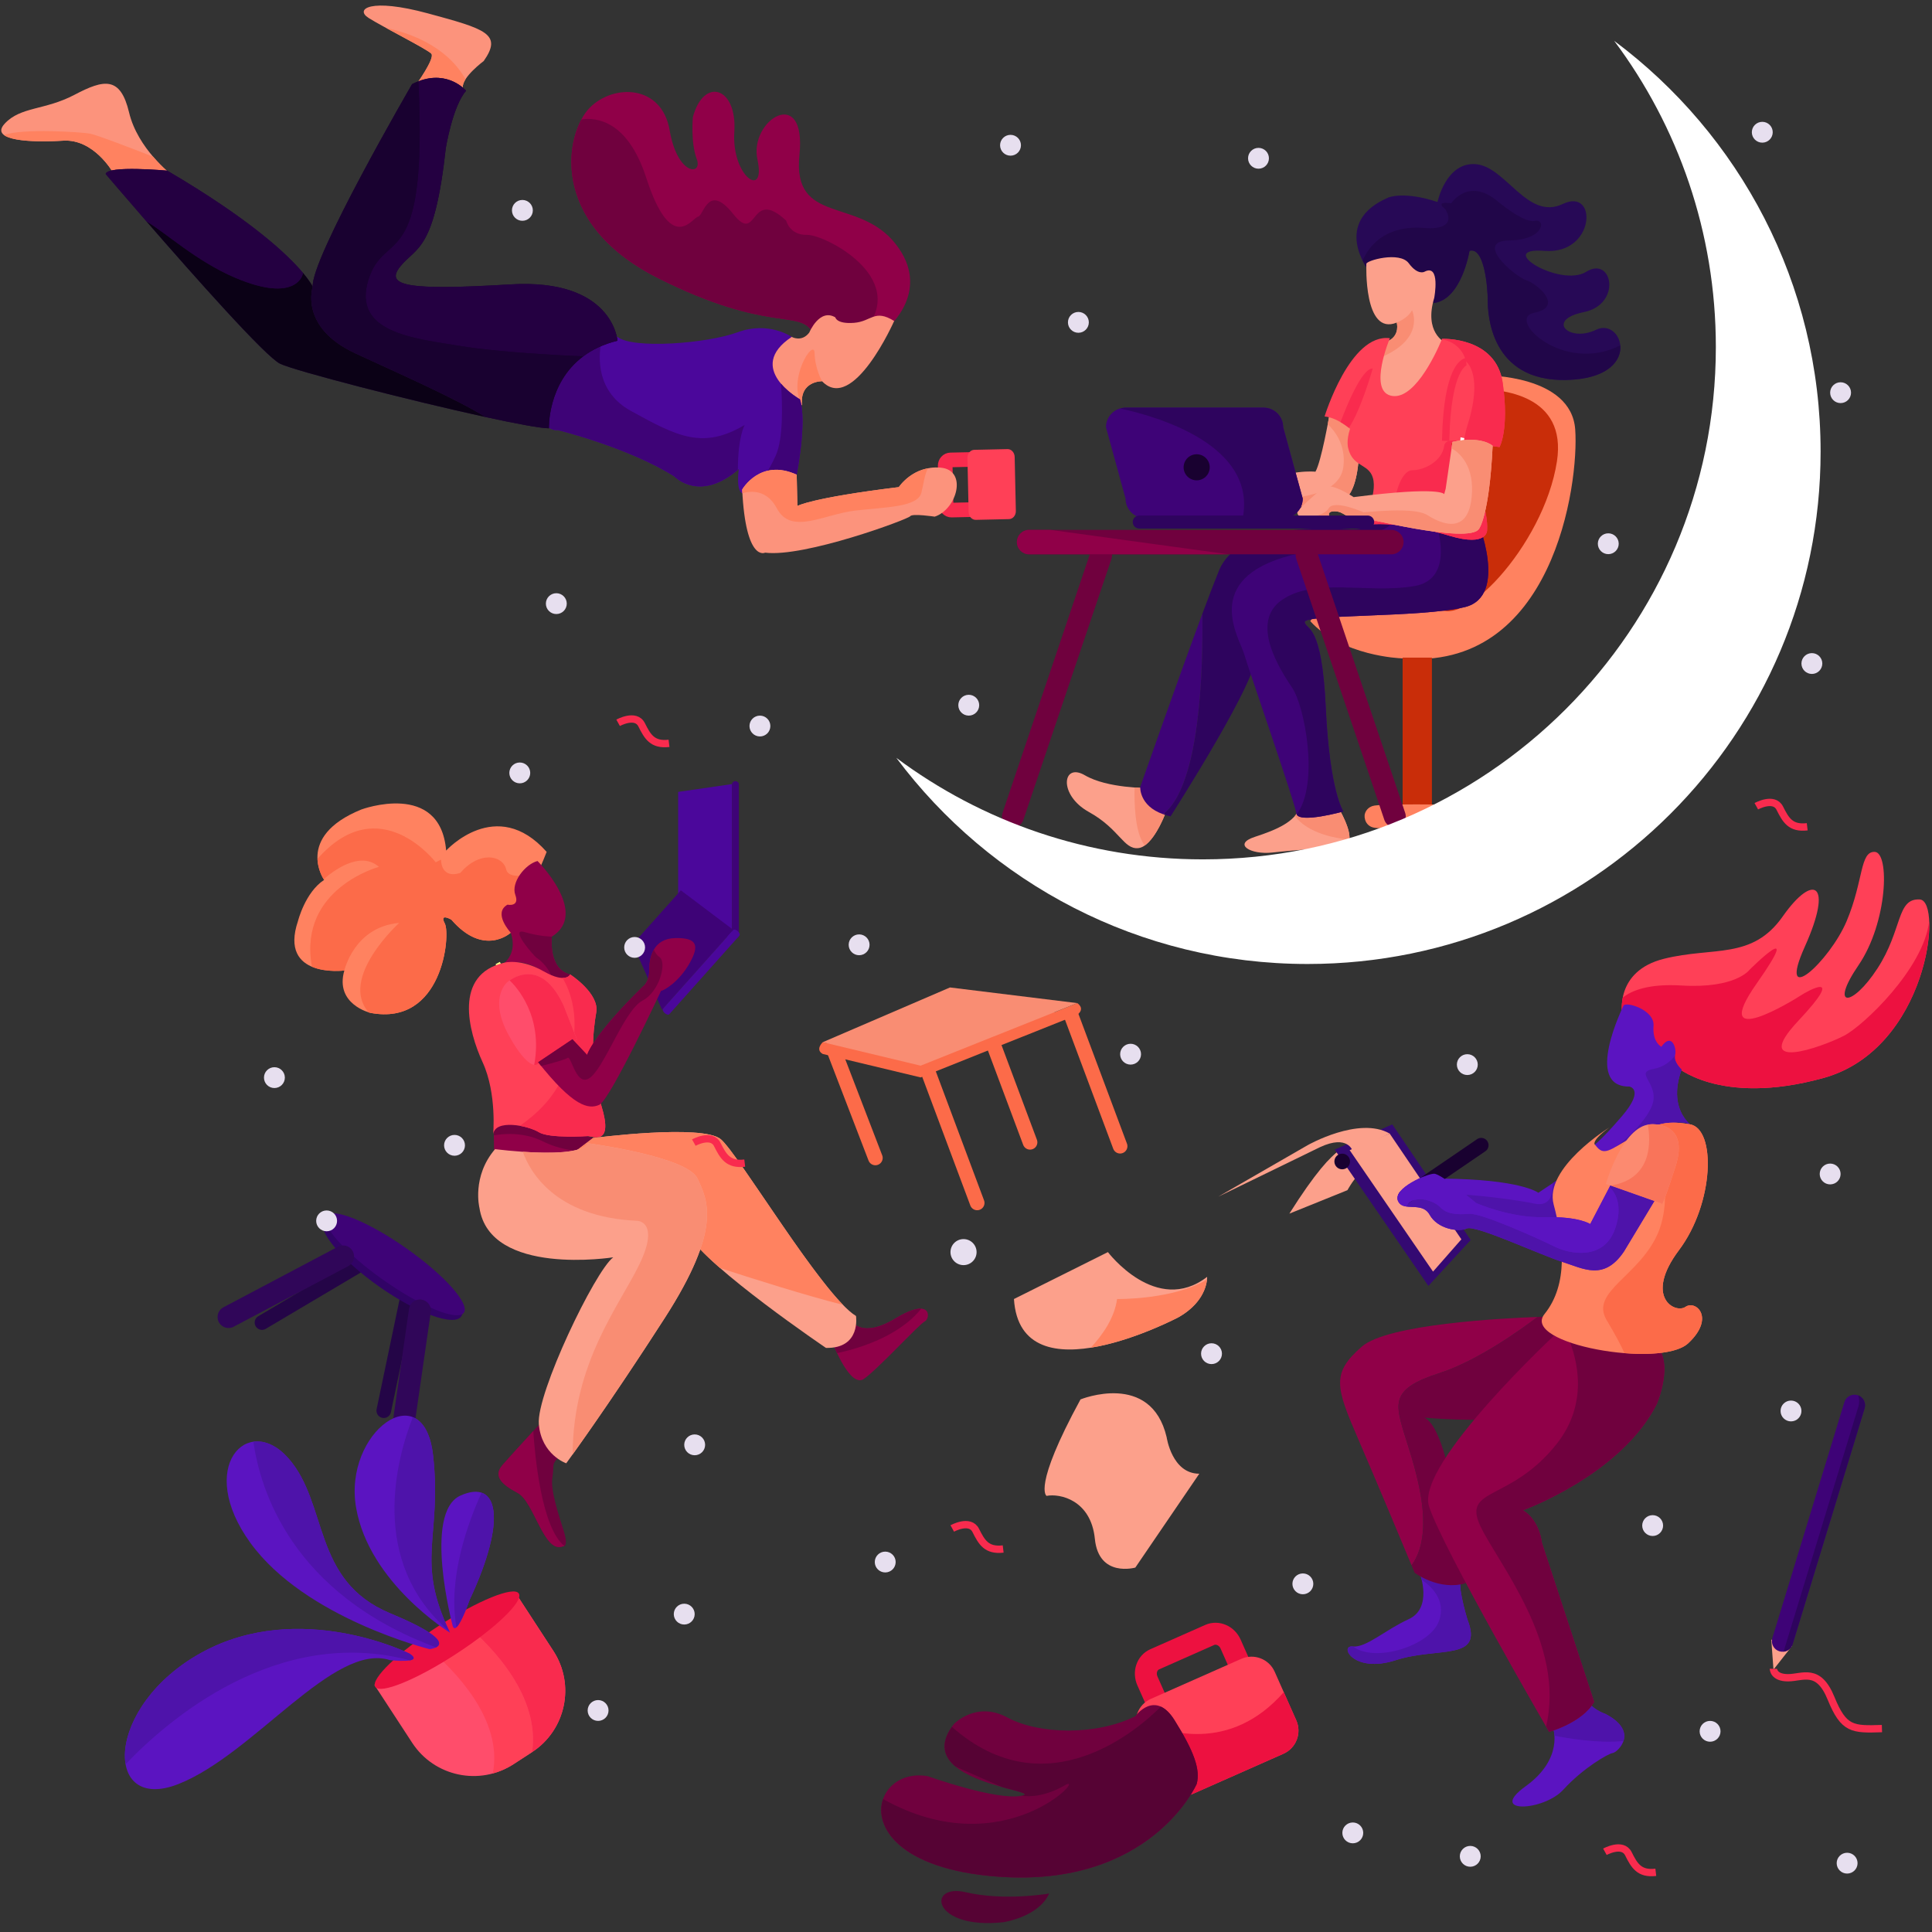 <?xml version="1.0" encoding="UTF-8"?>
<svg width="400px" height="400px" viewBox="0 0 400 400" version="1.1" xmlns="http://www.w3.org/2000/svg" xmlns:xlink="http://www.w3.org/1999/xlink">
    <rect x="0" y="0" width="400" height="400" fill="#333333" stroke="none"/>
    <!-- Generator: Sketch 58 (84663) - https://sketch.com -->
    <title>Sign up banner illustration</title>
    <desc>Created with Sketch.</desc>
    <g id="Sign-up-banner-illustration" stroke="none" stroke-width="1" fill="none" fill-rule="evenodd">
        <g id="WorkingAtNight" transform="translate(0, 1)">
            <g id="Group-307">
                <path d="M280.053,239.474 C280.053,240.667 279.085,241.635 277.891,241.635 C276.698,241.635 275.729,240.667 275.729,239.474 C275.729,238.282 276.698,237.315 277.891,237.315 C279.085,237.315 280.053,238.282 280.053,239.474" id="Fill-5" fill="#FCA08B"></path>
                <path d="M203.422,103.279 C203.436,103.934 202.948,104.475 202.328,104.49 L197.017,104.606 C196.398,104.62 195.887,104.099 195.872,103.444 L195.696,95.434 C195.682,94.779 196.17,94.237 196.789,94.224 L202.101,94.107 C202.72,94.093 203.231,94.613 203.246,95.268 L203.422,103.279 Z" id="Stroke-7" stroke="#F92B4E" stroke-width="3.032"></path>
                <path d="M86.069,16.669 C86.069,16.669 90.136,11.046 89.305,10.118 C88.473,9.192 79.181,4.537 76.302,2.71 C73.424,0.883 76.616,-1.482 88.581,1.766 C100.546,5.013 104.082,6.016 100.15,11.636 C100.15,11.636 95.63,14.974 95.812,17.13 C95.812,17.13 86.032,14.915 86.069,16.669" id="Fill-9" fill="#FC937C"></path>
                <path d="M79.949,4.791 C83.761,6.872 88.709,9.454 89.305,10.119 C89.998,10.892 87.295,14.916 86.375,16.239 C88.009,15.365 95.812,17.13 95.812,17.13 C95.768,16.61 96,16.021 96.375,15.426 C94.827,12.561 90.556,7.07 79.949,4.791" id="Fill-11" fill="#FF8260"></path>
                <path d="M23.348,34.649 C23.348,34.649 19.412,27.715 13.069,28.125 C6.725,28.534 -2.337,28.193 0.962,24.611 C4.263,21.028 9.282,21.863 15.427,18.624 C21.573,15.384 24.939,14.77 26.726,22.291 C28.513,29.811 35.524,35.191 35.524,35.191 L23.348,34.649 Z" id="Fill-13" fill="#FC937C"></path>
                <path d="M31.698,31.444 C27.297,29.72 19.981,26.902 18.577,26.654 C16.936,26.364 4.737,25.516 0.823,26.953 C2.646,28.325 8.547,28.417 13.069,28.125 C19.412,27.715 23.348,34.649 23.348,34.649 L35.525,35.191 C35.525,35.191 33.713,33.797 31.698,31.444" id="Fill-15" fill="#FF8260"></path>
                <path d="M183.742,66.902 C183.742,66.902 193.101,59.204 185.386,49.452 C177.67,39.7 164.015,45.669 165.519,31.057 C167.023,16.445 155.02,23.796 156.823,32.058 C158.627,40.32 151.428,35.618 152.034,26.291 C152.64,16.963 145.702,14.888 143.452,23.239 C143.452,23.239 142.961,28.515 144.251,31.928 C145.543,35.342 140.275,35.458 138.647,25.977 C137.019,16.497 127.082,16.309 122.121,21.277 C117.164,26.246 113.115,44.963 136.28,56.603 C159.444,68.244 165.812,62.84 168.36,68.049 C170.907,73.258 167.544,67.864 167.544,67.864 L183.742,66.902 Z" id="Fill-17" fill="#900048"></path>
                <path d="M167.1,47.626 C163.454,47.706 162.778,44.683 162.778,44.683 C155.12,37.562 157.013,49.872 151.799,43.304 C146.587,36.737 145.725,43.64 144.513,43.869 C143.303,44.098 139.014,51.886 133.795,35.802 C129.956,23.971 123.513,23.265 120.374,23.717 C116.577,30.774 115.983,46.404 136.28,56.603 C159.087,68.065 165.609,63.01 168.236,67.823 L179.237,67.169 C188.066,56.313 170.676,47.547 167.1,47.626" id="Fill-19" fill="#70013E"></path>
                <path d="M185.129,65.454 C185.129,65.454 176.632,84.674 170.198,77.93 C170.198,77.93 165.533,77.83 166.051,82.88 C166.051,82.88 158.742,82.433 158.578,74.945 C158.413,67.457 163.916,68.754 163.916,68.754 C163.916,68.754 165.968,69.923 167.544,67.864 C167.544,67.864 169.663,62.756 172.948,64.709 C172.948,64.709 173.183,66.12 176.826,65.838 C180.468,65.556 181.019,62.911 185.129,65.454" id="Fill-21" fill="#FC937C"></path>
                <path d="M166.05,82.881 C165.533,77.83 170.199,77.93 170.199,77.93 C170.199,77.93 168.723,75.33 168.651,72.092 C168.58,68.854 162.89,77.483 166.05,82.881" id="Fill-23" fill="#FF8260"></path>
                <path d="M163.916,68.754 C163.916,68.754 159.179,65.415 152.744,67.784 C146.309,70.152 130.927,71.299 127.83,68.735 C127.83,68.735 115.103,70.837 112.867,79.795 C110.631,88.752 115.481,88.039 115.481,88.039 C115.481,88.039 129.952,91.568 139.614,97.633 C139.614,97.633 144.805,103.19 152.962,96.126 C152.962,96.126 152.257,101.001 153.883,101.168 C153.883,101.168 153.608,97.935 160.279,96.978 L164.947,97.281 C164.947,97.281 167.14,86.298 165.618,81.675 C165.618,81.675 154.125,75.245 163.916,68.754" id="Fill-25" fill="#4B079B"></path>
                <path d="M130.598,84.063 C123.575,80.175 123.802,73.25 124.511,69.592 C120.578,70.868 114.367,73.788 112.866,79.795 C110.631,88.752 115.481,88.039 115.481,88.039 C115.481,88.039 129.952,91.568 139.614,97.633 C139.614,97.633 144.727,103.097 152.775,96.28 C152.766,89.414 154.18,86.988 154.18,86.988 C145.573,92.036 140.449,89.516 130.598,84.063" id="Fill-27" fill="#3E0377"></path>
                <path d="M165.618,81.675 C165.618,81.675 163.354,80.406 161.691,78.428 C161.985,82.501 162.222,89.762 160.604,93.327 C159.887,94.906 159.127,96.234 158.495,97.333 C159.029,97.197 159.611,97.073 160.279,96.978 L164.947,97.281 C164.947,97.281 167.14,86.298 165.618,81.675" id="Fill-29" fill="#3E0377"></path>
                <path d="M164.947,97.281 L165.089,103.757 C165.089,103.757 167.891,102.076 186.088,99.854 C186.088,99.854 189.03,95.335 194.717,95.818 C200.404,96.3 198.15,104.45 193.521,105.968 C193.521,105.968 188.843,105.261 188.451,105.877 C188.059,106.493 166.541,114.456 158.409,113.42 C158.409,113.42 154.402,115.532 153.662,100.364 C153.662,100.364 157.371,93.802 164.947,97.281" id="Fill-31" fill="#FC937C"></path>
                <path d="M160.844,104.255 C163.805,109.859 170.601,105.458 177.072,104.709 C183.543,103.959 190.032,104.02 190.775,100.967 C191.194,99.25 191.416,97.346 192.105,95.959 C188.137,96.727 186.088,99.854 186.088,99.854 C167.891,102.076 165.089,103.757 165.089,103.757 L164.947,97.281 C157.371,93.802 153.662,100.364 153.662,100.364 C153.676,100.625 153.692,100.87 153.706,101.123 C155.479,100.604 158.764,100.319 160.844,104.255" id="Fill-33" fill="#FF8260"></path>
                <path d="M210.321,104.79 C210.342,105.705 209.71,106.461 208.908,106.478 L202.029,106.629 C201.228,106.646 200.564,105.92 200.543,105.004 L200.298,93.821 C200.277,92.906 200.91,92.15 201.711,92.133 L208.591,91.982 C209.391,91.964 210.056,92.691 210.076,93.606 L210.321,104.79 Z" id="Fill-35" fill="#FF4057"></path>
                <path d="M73.572,72.152 C61.897,66.739 64.754,58.375 64.754,58.375 C64.754,58.375 64.31,57.389 62.721,55.495 C59.601,51.776 52.043,44.547 34.627,34.333 C34.627,34.333 22.235,33.187 21.87,35.017 C21.87,35.017 25.429,39.199 30.327,44.836 C40.036,56.008 55.013,72.901 58.008,74.316 C61.221,75.833 84.915,81.937 100.545,85.345 C94.412,81.519 82.207,76.156 73.572,72.152" id="Fill-37" fill="#240041"></path>
                <path d="M64.754,58.375 C64.754,58.375 64.311,57.388 62.721,55.495 L62.67,55.788 C62.67,55.788 61.385,61.891 48.697,56.499 C40.652,53.081 34.349,47.187 30.327,44.836 C40.036,56.008 55.014,72.901 58.008,74.316 C61.221,75.832 84.915,81.938 100.545,85.345 C94.412,81.52 82.207,76.156 73.572,72.152 C61.897,66.739 64.754,58.375 64.754,58.375" id="Fill-39" fill="#0B0116"></path>
                <path d="M62.67,55.788 L62.721,55.494 C59.601,51.776 52.043,44.548 34.627,34.333 C34.627,34.333 22.235,33.187 21.87,35.016 C21.87,35.016 25.429,39.199 30.328,44.836 C34.349,47.187 40.652,53.081 48.697,56.499 C61.385,61.89 62.67,55.788 62.67,55.788" id="Fill-41" fill="#240041"></path>
                <path d="M105.694,57.881 C84.437,59.157 79.551,58.252 82.907,54.13 C86.262,50.006 89.937,51.141 92.301,29.626 C92.301,29.626 93.731,20.889 96.502,17.79 C96.502,17.79 92.849,13.431 86.622,15.831 C86.2,15.994 85.767,16.187 85.322,16.415 C85.322,16.415 64.224,52.716 64.754,58.374 C64.754,58.374 61.897,66.739 73.572,72.152 C82.207,76.157 94.412,81.519 100.545,85.345 C106.847,86.72 111.841,87.656 113.647,87.675 C113.647,87.675 113.321,78.335 120.749,72.784 C122.597,71.404 124.916,70.254 127.847,69.545 C127.847,69.545 126.954,56.605 105.694,57.881" id="Fill-43" fill="#190130"></path>
                <path d="M105.694,57.881 C84.437,59.157 79.551,58.252 82.907,54.13 C86.262,50.006 89.937,51.141 92.301,29.626 C92.301,29.626 93.731,20.889 96.502,17.79 C96.502,17.79 92.849,13.431 86.622,15.831 C88.59,56.11 79.602,46.166 76.278,56.907 C72.87,67.915 85.668,69.052 95.434,70.66 C102.974,71.902 115.452,72.552 120.749,72.784 C122.597,71.404 124.916,70.254 127.847,69.545 C127.847,69.545 126.954,56.605 105.694,57.881" id="Fill-45" fill="#240041"></path>
                <path d="M76.278,56.907 C79.602,46.165 88.59,56.11 86.622,15.831 C86.2,15.994 85.767,16.187 85.322,16.415 C85.322,16.415 64.224,52.716 64.754,58.375 C64.754,58.375 61.897,66.739 73.572,72.152 C82.207,76.156 94.412,81.519 100.545,85.345 C106.847,86.719 111.841,87.656 113.647,87.675 C113.647,87.675 113.321,78.335 120.749,72.784 C115.452,72.552 102.975,71.902 95.434,70.66 C85.667,69.052 72.871,67.915 76.278,56.907" id="Fill-47" fill="#190130"></path>
                <polygon id="Fill-49" fill="#4B079B" points="151.553 193.726 140.404 184.818 140.404 162.956 151.553 161.337"></polygon>
                <path d="M152.972,192.654 C152.972,193.022 152.654,193.32 152.262,193.32 C151.871,193.32 151.552,193.022 151.552,192.654 L151.552,161.396 C151.552,161.028 151.871,160.73 152.262,160.73 C152.654,160.73 152.972,161.028 152.972,161.396 L152.972,192.654 Z" id="Fill-51" fill="#3E0377"></path>
                <polygon id="Fill-53" fill="#3E0377" points="137.076 208.061 131 194.495 140.961 183.334 151.83 191.525"></polygon>
                <path d="M138.572,208.977 C138.402,209.169 137.975,209.067 137.618,208.75 C137.261,208.433 137.112,208.02 137.283,207.829 L151.797,191.562 C151.968,191.371 152.396,191.472 152.752,191.789 C153.108,192.106 153.257,192.519 153.087,192.71 L138.572,208.977 Z" id="Fill-55" fill="#4B079B"></path>
                <path d="M102.2,231.986 L102.3,237.451 C102.3,237.451 122.266,239.476 123.38,234.819 C123.38,234.819 103.618,228.746 102.2,231.986" id="Fill-57" fill="#900048"></path>
                <path d="M123.38,234.819 C123.38,234.819 103.618,228.746 102.2,231.986 L102.238,234.071 C103.848,233.767 108.232,233.226 112.435,235.325 C114.825,236.519 117.294,237.043 119.284,237.263 C121.482,236.804 123.087,236.045 123.38,234.819" id="Fill-59" fill="#70013E"></path>
                <path d="M172.632,277.633 C172.632,277.633 176.077,286.339 178.814,284.516 C181.55,282.695 190.367,273.078 191.481,272.573 C192.596,272.067 193.102,267.309 185.401,271.965 C177.699,276.621 175.875,271.864 175.875,271.864 C175.875,271.864 176.179,276.521 172.632,277.633" id="Fill-61" fill="#900048"></path>
                <path d="M190.73,269.946 C189.712,269.882 188.037,270.372 185.401,271.965 C177.699,276.621 175.875,271.864 175.875,271.864 C175.875,271.864 176.178,276.521 172.632,277.633 C172.632,277.633 172.881,278.262 173.296,279.141 C176.545,278.485 185.786,276.133 190.73,269.946" id="Fill-63" fill="#70013E"></path>
                <path d="M112.031,293.524 C112.031,293.524 105.949,300.103 104.023,302.33 C102.099,304.557 103.72,306.278 107.166,308.1 C110.61,309.92 112.638,320.852 116.591,319.132 C116.591,319.132 117.806,319.436 116.691,315.893 C115.576,312.35 113.956,307.492 114.361,304.962 C114.766,302.432 114.159,302.229 115.476,300.913 C116.793,299.598 111.928,292.917 111.928,292.917" id="Fill-65" fill="#70013E"></path>
                <path d="M110.41,295.283 C108.469,297.394 105.316,300.838 104.024,302.33 C102.099,304.557 103.721,306.278 107.166,308.1 C110.611,309.92 112.638,320.852 116.591,319.133 C116.591,319.133 116.721,319.161 116.857,319.082 C112.136,315.361 110.755,300.531 110.41,295.283" id="Fill-67" fill="#900048"></path>
                <path d="M113.179,175.373 C113.179,175.373 109.259,185.494 107.368,186.169 C105.476,186.844 105.746,192.106 105.746,192.106 C105.746,192.106 100.207,197.235 93.451,189.408 C93.451,189.408 90.884,187.922 92.099,190.217 C93.316,192.512 91.694,211.54 76.696,208.706 C76.696,208.706 69.264,206.951 71.292,199.934 C71.292,199.934 57.644,201.689 61.697,189.678 C61.697,189.678 63.185,183.739 67.102,181.175 C67.102,181.175 60.888,172.268 74.805,166.6 C74.805,166.6 91.153,160.527 92.37,175.102 C92.37,175.102 102.775,163.631 113.179,175.373" id="Fill-69" fill="#FF8260"></path>
                <path d="M104.801,179.017 C104.127,176.047 99.26,175.102 95.342,179.692 C95.342,179.692 91.559,181.312 91.29,176.992 L90.208,177.532 C90.208,177.532 78.545,162.256 65.73,176.825 C65.817,178.949 66.727,180.577 67.014,181.039 C68.836,179.432 74.528,175.003 78.453,178.477 C78.453,178.477 61.832,182.93 64.534,198.855 L64.574,199.148 C67.557,200.411 71.292,199.934 71.292,199.934 C71.292,199.934 73.318,190.892 82.641,190.083 C82.641,190.083 70.094,201.492 76.328,208.6 C76.558,208.673 76.696,208.706 76.696,208.706 C91.694,211.54 93.317,192.512 92.099,190.218 C90.884,187.923 93.451,189.408 93.451,189.408 C100.208,197.235 105.746,192.106 105.746,192.106 C105.746,192.106 105.477,186.844 107.368,186.169 C108.412,185.796 110.075,182.543 111.354,179.703 C108.902,180.354 105.245,180.969 104.801,179.017" id="Fill-71" fill="#FC6B49"></path>
                <path d="M111.288,177.261 C111.288,177.261 122.096,188.058 114.259,192.916 C114.259,192.916 113.449,199.663 118.042,200.743 C118.042,200.743 116.962,203.038 111.827,199.799 C106.692,196.56 103.044,199.259 103.044,199.259 C103.044,199.259 107.503,197.504 105.746,192.106 C105.746,192.106 101.963,188.058 105.073,186.303 C105.073,186.303 107.639,186.844 106.692,184.279 C105.746,181.714 108.72,177.936 111.288,177.261" id="Fill-73" fill="#900048"></path>
                <path d="M103.801,198.841 C103.315,199.063 103.044,199.259 103.044,199.259 C103.044,199.259 103.367,199.128 103.801,198.841 Z" id="Stroke-75" stroke="#FEFF89" stroke-width="1.516"></path>
                <path d="M114.259,192.916 C114.259,192.916 111.827,192.916 108.584,191.971 C105.341,191.026 110.611,196.964 111.016,197.234 C111.3,197.422 113.3,198.804 114.107,201.002 C117.291,202.312 118.042,200.743 118.042,200.743 C113.449,199.663 114.259,192.916 114.259,192.916" id="Fill-77" fill="#70013E"></path>
                <path d="M102.1,233.947 C102.1,233.947 102.91,225.444 99.938,218.966 C96.965,212.488 93.857,200.747 104.396,198.319 C104.396,198.319 107.774,197.373 112.504,200.072 C117.233,202.772 118.043,200.743 118.043,200.743 C118.043,200.743 124.124,204.662 123.448,208.577 C122.771,212.489 121.961,219.641 124.528,228.008 C127.097,236.375 122.639,234.215 121.692,234.215 C121.692,234.215 113.719,234.755 111.557,233.406 C109.395,232.057 102.37,230.573 102.1,233.947" id="Fill-79" fill="#FF4057"></path>
                <path d="M124.528,228.008 C121.961,219.641 122.771,212.489 123.448,208.577 C124.124,204.663 118.043,200.743 118.043,200.743 C118.043,200.743 117.741,201.477 116.467,201.47 C117.984,203.975 120.439,209.82 117.773,218.696 C115.463,226.384 110.45,230.015 107.662,232.09 C109.237,232.37 110.742,232.897 111.557,233.405 C113.719,234.754 121.692,234.215 121.692,234.215 C122.639,234.215 127.097,236.374 124.528,228.008" id="Fill-81" fill="#F92B4E"></path>
                <path d="M104.935,202.43 C104.935,202.43 111.624,196.256 116.691,207.188 L119.428,214.171 L111.118,219.434 C111.118,219.434 109.293,220.548 105.341,213.361 C101.388,206.175 104.429,202.936 104.935,202.43" id="Fill-83" fill="#FF4D6B"></path>
                <path d="M116.691,207.188 C112.52,198.19 107.256,200.78 105.521,201.978 C106.857,203.246 112.483,209.289 110.601,219.478 C110.948,219.537 111.118,219.434 111.118,219.434 L119.428,214.171 L116.691,207.188 Z" id="Fill-85" fill="#F92B4E"></path>
                <path d="M118.515,214.171 L121.556,217.41 C121.556,217.41 122.569,213.564 133.109,203.24 C133.109,203.24 134.427,202.43 134.427,199.799 C134.427,197.167 135.236,193.32 139.798,193.22 C144.357,193.118 144.865,194.738 142.737,198.483 C140.608,202.228 137.567,204.049 136.859,204.151 C136.859,204.151 126.319,226.722 124.089,227.734 C121.859,228.746 118.718,228.139 111.421,218.928 L118.515,214.171 Z" id="Fill-87" fill="#900048"></path>
                <path d="M122.366,221.965 C125.407,219.333 129.359,208.098 133.008,206.175 C136.656,204.252 138.075,198.179 136.554,197.167 C136.022,196.812 135.63,196.232 135.374,195.613 C134.625,196.907 134.426,198.5 134.426,199.799 C134.426,202.43 133.109,203.24 133.109,203.24 C122.569,213.564 121.556,217.41 121.556,217.41 L118.515,214.171 L111.421,218.928 C111.631,219.192 111.835,219.447 112.038,219.696 C113.887,219.238 116.944,218.435 117.502,218.017 C118.313,217.41 119.326,224.597 122.366,221.965" id="Fill-89" fill="#70013E"></path>
                <path d="M122.772,234.618 C122.772,234.618 145.473,231.648 149.257,234.887 C153.039,238.126 170.335,267.277 177.227,271.46 C177.227,271.46 178.308,278.208 171.01,278.072 C171.01,278.072 146.688,261.608 142.5,254.591 C142.5,254.591 141.554,243.524 130.203,243.794 C118.854,244.065 119.284,237.263 119.284,237.263 L122.772,234.618 Z" id="Fill-91" fill="#FCA08B"></path>
                <path d="M149.257,234.887 C145.473,231.648 122.771,234.618 122.771,234.618 L119.284,237.263 C119.284,237.263 118.854,244.065 130.204,243.794 C141.555,243.524 142.5,254.59 142.5,254.59 C143.59,256.417 146.05,258.885 149.085,261.534 C155.33,263.569 167.001,267.28 174.524,269.149 C166.598,261.012 152.612,237.761 149.257,234.887" id="Fill-93" fill="#FF8260"></path>
                <path d="M121.692,235.697 C121.692,235.697 142.231,238.395 144.391,242.985 C146.554,247.573 149.526,253.376 137.636,271.865 C125.745,290.353 117.232,301.96 117.232,301.96 C117.232,301.96 112.098,300.207 111.558,293.863 C111.016,287.52 123.178,262.15 126.961,259.314 C126.961,259.314 101.423,263.363 99.26,249.058 C99.26,249.058 97.639,242.58 102.503,236.912 C102.503,236.912 119.936,239.207 121.692,235.697" id="Fill-95" fill="#FCA08B"></path>
                <path d="M144.391,242.985 C142.231,238.395 121.692,235.697 121.692,235.697 C120.602,237.873 113.488,237.817 108.238,237.461 C109.617,241.364 114.749,251.004 131.96,251.757 C131.96,251.757 136.69,251.89 132.366,260.797 C128.166,269.448 118.619,281.151 118.564,300.113 C121.397,296.156 128.522,286.036 137.636,271.865 C149.526,253.376 146.554,247.573 144.391,242.985" id="Fill-97" fill="#F98D73"></path>
                <path d="M73.729,261.271 L54.243,272.82" id="Stroke-99" stroke="#240547" stroke-width="3.032" stroke-linecap="round"></path>
                <path d="M84.242,268.185 L79.457,291.062" id="Stroke-101" stroke="#240547" stroke-width="3.032" stroke-linecap="round"></path>
                <path d="M95.492,271.554 C93.989,273.686 86.39,270.925 78.519,265.39 C70.648,259.854 65.484,253.639 66.987,251.508 C68.49,249.377 76.088,252.136 83.959,257.672 C91.832,263.206 96.995,269.421 95.492,271.554" id="Fill-103" fill="#310366"></path>
                <path d="M96.038,270.779 C94.749,272.606 87.323,269.601 79.453,264.067 C71.581,258.53 66.245,252.561 67.533,250.734 C68.823,248.903 76.248,251.909 84.121,257.445 C91.991,262.98 97.327,268.949 96.038,270.779" id="Fill-105" fill="#3E0377"></path>
                <path d="M71.031,259.134 L47.319,271.673" id="Stroke-107" stroke="#300659" stroke-width="4.549" stroke-linecap="round"></path>
                <path d="M86.939,270.321 L83.116,296.845" id="Stroke-109" stroke="#300659" stroke-width="4.549" stroke-linecap="round"></path>
                <path d="M307.484,76.72 C307.484,76.72 325.319,76.585 326.131,87.922 C326.942,99.258 321.535,138.26 290.053,135.291 C290.053,135.291 277.893,134.885 271.272,127.598 C271.272,127.598 302.079,82.523 307.484,76.72" id="Fill-111" fill="#FF8260"></path>
                <path d="M297.079,124.223 C301.81,130.701 319.645,112.077 322.347,94.533 C324.465,80.781 311.061,79.468 305.166,79.543 C298.874,87.665 284.593,108.24 276.725,119.659 C282.281,119.365 293.562,119.405 297.079,124.223" id="Fill-113" fill="#C92D09"></path>
                <path d="M277.418,166.803 C277.418,166.803 281.371,173.584 278.128,174.09 C274.886,174.596 267.893,175.001 263.433,175.507 C258.975,176.013 255.123,173.786 259.785,172.268 C264.448,170.75 268.096,169.13 269.211,166.094 C269.211,166.094 270.223,168.422 277.418,166.803" id="Fill-115" fill="#FCA08B"></path>
                <path d="M241.24,167.511 C241.24,167.511 238.706,174.292 235.667,174.596 C232.627,174.899 231.815,170.648 225.431,167.106 C219.046,163.563 219.958,156.782 224.619,159.515 C229.281,162.247 237.693,162.146 237.693,162.146 C237.693,162.146 237.389,165.487 241.24,167.511" id="Fill-117" fill="#FCA08B"></path>
                <path d="M279.358,172.85 C279.718,170.757 277.419,166.803 277.419,166.803 C270.223,168.422 269.211,166.094 269.211,166.094 C268.961,166.772 268.579,167.377 268.095,167.927 C269.181,169.452 272.077,172.07 279.358,172.85" id="Fill-119" fill="#F98D73"></path>
                <path d="M241.24,167.511 C237.389,165.487 237.693,162.146 237.693,162.146 C237.693,162.146 236.564,162.159 234.908,162.042 C234.829,164.68 234.862,171.318 237.005,174.044 C239.415,172.378 241.24,167.511 241.24,167.511" id="Fill-121" fill="#F98D73"></path>
                <path d="M284.716,107.186 C284.716,107.186 282.79,108.704 279.75,108.603 C279.75,108.603 256.847,106.174 252.388,117.106 C251.485,119.318 250.278,122.474 248.929,126.098 C249.1,137.525 248.511,161.644 240.81,167.574 C241.282,167.74 241.784,167.894 242.354,168.017 C242.354,168.017 261.509,138.159 259.886,134.413 C259.886,134.413 254.617,118.32 270.529,116.903 C286.438,115.486 288.059,110.526 288.059,110.526 C288.059,110.526 290.491,106.781 284.716,107.186" id="Fill-123" fill="#2E045E"></path>
                <path d="M248.929,126.098 C243.613,140.376 236.071,161.944 236.071,161.944 C236.071,161.944 235.836,165.821 240.81,167.574 C248.511,161.645 249.1,137.525 248.929,126.098" id="Fill-125" fill="#3E0377"></path>
                <path d="M305.794,106.478 C305.794,106.478 312.482,122.47 303.261,124.697 C294.039,126.923 269.717,126.113 270.123,127.834 C270.528,129.555 273.669,127.935 274.48,145.446 C275.291,162.956 278.128,167.005 278.128,167.005 C278.128,167.005 268.703,169.636 268.4,167.409 C268.096,165.183 258.468,137.45 257.556,134.312 C256.643,131.175 248.536,118.826 267.284,113.968 C267.284,113.968 287.655,109.413 287.755,107.591 C287.755,107.591 298.295,106.681 305.794,106.478" id="Fill-127" fill="#3E0377"></path>
                <path d="M305.794,106.478 C303.116,106.55 300.052,106.712 297.217,106.892 C298.35,110.443 300.277,119.064 292.824,120.344 C283.398,121.963 272.25,118.523 265.46,123.178 C258.671,127.834 264.953,137.551 267.588,141.498 C270.082,145.234 273.206,161.203 268.466,167.623 C269.35,169.455 278.128,167.005 278.128,167.005 C278.128,167.005 275.291,162.956 274.48,145.446 C273.669,127.935 270.528,129.555 270.123,127.834 C269.717,126.113 294.039,126.923 303.261,124.697 C312.482,122.47 305.794,106.478 305.794,106.478" id="Fill-129" fill="#2E045E"></path>
                <path d="M275.189,85.223 C275.189,85.223 273.568,94.534 272.351,96.66 C272.351,96.66 266.879,96.053 260.191,99.393 L260.595,103.644 C260.595,103.644 272.25,104.656 276.709,102.733 C276.709,102.733 280.764,104.049 281.371,93.016 C281.371,93.016 280.053,81.578 275.189,85.223" id="Fill-131" fill="#FCA08B"></path>
                <path d="M275.189,85.223 C275.189,85.223 275.078,85.859 274.893,86.834 C276.363,88.205 278.692,91.14 278.128,95.648 C277.379,101.629 268.164,102.604 260.455,102.161 L260.595,103.644 C260.595,103.644 272.25,104.656 276.709,102.733 C276.709,102.733 280.764,104.049 281.371,93.016 C281.371,93.016 280.053,81.578 275.189,85.223" id="Fill-133" fill="#F98D73"></path>
                <path d="M283.431,55.128 C283.431,55.128 275.458,45.006 287.484,39.878 C287.484,39.878 290.728,38.528 297.618,40.822 C297.618,40.822 299.375,32.454 305.592,32.995 C311.808,33.535 316.265,44.736 323.563,41.227 C330.86,37.718 330.32,51.753 319.779,50.943 C309.239,50.133 323.023,58.636 328.428,55.262 C333.831,51.888 335.858,62.01 327.887,63.629 C319.915,65.248 324.915,69.971 330.453,67.273 C335.994,64.574 340.318,77.259 324.374,77.664 C308.429,78.068 308.023,63.763 308.023,61.199 C308.023,58.635 307.348,49.998 304.24,50.942 C304.24,50.942 302.619,61.063 296.809,61.738 C296.809,61.738 290.728,49.461 283.431,55.128" id="Fill-135" fill="#270956"></path>
                <path d="M317.616,63.762 C323.832,62.547 318.428,57.823 315.995,57.014 C313.563,56.204 305.05,48.917 312.483,48.782 C319.916,48.648 320.048,44.194 317.753,44.734 C315.455,45.274 309.915,40.551 309.915,40.551 C303.97,35.692 300.457,41.091 300.457,41.091 C296.809,40.551 299.241,42.305 299.241,42.305 C301.944,46.893 295.187,46.219 295.187,46.219 C286.568,45.436 283.275,50.254 282.114,52.965 C282.769,54.285 283.431,55.128 283.431,55.128 C290.728,49.462 296.809,61.738 296.809,61.738 C302.619,61.063 304.24,50.942 304.24,50.942 C307.348,49.997 308.023,58.635 308.023,61.199 C308.023,63.763 308.429,78.068 324.374,77.664 C333.101,77.442 335.748,73.543 335.456,70.5 C323.63,76.552 311.738,64.91 317.616,63.762" id="Fill-137" fill="#210649"></path>
                <path d="M282.891,53.644 C282.891,53.644 282.282,68.623 289.174,65.789 C289.174,65.789 289.918,68.353 287.485,69.567 C287.485,69.567 279.648,81.444 287.62,83.063 C295.592,84.682 299.105,69.837 299.105,69.837 C299.105,69.837 294.781,67.813 296.944,60.66 C296.944,60.66 298.295,53.507 294.917,55.262 C294.917,55.262 293.566,56.072 291.674,53.508 C289.783,50.944 282.756,52.969 282.891,53.644" id="Fill-139" fill="#FCA08B"></path>
                <path d="M292.348,63.224 C291.402,64.979 289.174,65.789 289.174,65.789 C289.174,65.789 289.918,68.352 287.485,69.567 C287.485,69.567 286.477,71.099 285.552,73.134 C295.275,69.204 292.348,63.224 292.348,63.224" id="Fill-141" fill="#F98D73"></path>
                <path d="M274.243,85.22 C274.243,85.22 279.512,67.946 287.755,69.026 C287.755,69.026 283.296,79.686 287.891,80.901 C292.485,82.116 296.944,73.073 298.564,69.16 C298.564,69.16 309.78,68.62 311.132,78.336 C312.483,88.053 310.456,91.561 310.456,91.561 C310.456,91.561 300.456,90.076 300.456,90.887 C300.456,90.887 308.294,101.143 307.888,108.701 C307.888,108.701 308.159,112.344 300.051,109.914 C291.944,107.486 284.918,107.081 281.676,107.89 C281.676,107.89 284.918,102.357 284.377,98.578 C283.837,94.8 280.052,96.014 279.107,91.695 C279.107,91.695 278.703,90.212 279.512,87.783 C279.512,87.783 276.946,85.492 274.243,85.22" id="Fill-143" fill="#FF4057"></path>
                <path d="M277.54,86.392 C278.335,86.853 278.957,87.326 279.275,87.585 C281.824,83.76 284.208,75.303 284.208,75.303 C281.988,75.139 278.698,83.309 277.54,86.392" id="Fill-145" fill="#F92B4E"></path>
                <path d="M299.005,91.296 C298.599,94.433 294.95,96.356 292.417,96.356 C289.884,96.356 288.465,102.632 288.97,103.34 C289.434,103.988 290.654,107.927 282.126,107.059 C281.858,107.576 281.675,107.89 281.675,107.89 C284.918,107.081 291.943,107.486 300.051,109.914 C308.158,112.344 307.888,108.701 307.888,108.701 C308.294,101.143 300.456,90.887 300.456,90.887 C300.456,90.617 301.569,90.602 303.051,90.702 C303.057,90.624 303.068,90.543 303.076,90.463 C300.984,90.016 299.169,90.017 299.005,91.296" id="Fill-147" fill="#F92B4E"></path>
                <path d="M303.051,90.702 C303.511,90.734 304.005,90.775 304.516,90.825 C304.033,90.687 303.548,90.564 303.075,90.463 C303.068,90.543 303.057,90.624 303.051,90.702 Z" id="Stroke-149" stroke="#FFFFFF" stroke-width="1.516"></path>
                <path d="M311.131,78.336 C309.78,68.62 298.565,69.16 298.565,69.16 C298.555,69.187 298.54,69.218 298.529,69.245 C300.09,69.53 302.67,70.515 303.564,73.887 C303.564,73.887 307.212,76.518 303.767,87.247 C303.767,87.247 303.238,88.982 303.076,90.463 C303.548,90.564 304.033,90.687 304.516,90.825 C307.287,91.092 310.456,91.561 310.456,91.561 C310.456,91.561 312.483,88.053 311.131,78.336" id="Fill-151" fill="#F92B4E"></path>
                <path d="M303.564,73.887 C303.564,73.887 300.119,74.19 299.41,87.348 L299.308,90.283" id="Stroke-153" stroke="#F92B4E" stroke-width="1.516"></path>
                <path d="M300.727,90.486 L299.308,100.202 L299.005,101.316 C299.005,101.316 298.499,99.596 280.256,101.923 C280.256,101.923 275.595,98.785 274.075,99.899 C272.554,101.012 268.703,104.656 268.703,104.656 C268.703,104.656 267.184,107.288 275.595,106.478 C275.595,106.478 274.175,104.858 276.304,104.858 C278.433,104.858 278.533,106.58 281.27,105.971 C281.27,105.971 304.174,111.741 306.2,108.502 C306.2,108.502 308.328,105.971 309.037,91.295 C309.037,91.295 306.808,89.169 300.727,90.486" id="Fill-155" fill="#FCA08B"></path>
                <path d="M300.727,90.486 L300.532,91.819 C302.172,92.744 305.363,95.419 304.68,102.024 C303.767,110.829 296.876,106.478 295.559,105.668 C294.241,104.858 291.403,104.251 282.283,105.06 C282.283,105.06 276.203,102.328 275.089,104.251 C274.326,105.565 271.627,106.122 269.993,106.344 C271.004,106.629 272.719,106.755 275.595,106.478 C275.595,106.478 274.175,104.858 276.304,104.858 C278.433,104.858 278.533,106.58 281.27,105.971 C281.27,105.971 304.174,111.741 306.2,108.502 C306.2,108.502 308.328,105.971 309.037,91.295 C309.037,91.295 306.808,89.169 300.727,90.486" id="Fill-157" fill="#F98D73"></path>
                <path d="M293.43,135.155 L293.43,168.084" id="Stroke-159" stroke="#C92D09" stroke-width="6.065"></path>
                <path d="M301.807,168.084 C301.807,168.233 297.997,168.354 293.295,168.354 C288.594,168.354 284.782,168.233 284.782,168.084 C284.782,167.934 288.594,167.814 293.295,167.814 C297.997,167.814 301.807,167.934 301.807,168.084 Z" id="Stroke-161" stroke="#FF8260" stroke-width="4.549"></path>
                <path d="M290.593,111.235 C290.593,112.633 289.459,113.765 288.059,113.765 L213.067,113.765 C211.669,113.765 210.534,112.633 210.534,111.235 C210.534,109.837 211.669,108.704 213.067,108.704 L288.059,108.704 C289.459,108.704 290.593,109.837 290.593,111.235" id="Fill-163" fill="#70013E"></path>
                <path d="M269.717,102.227 C269.717,104.463 267.902,106.275 265.663,106.275 L237.084,106.275 C234.845,106.275 233.031,104.463 233.031,102.227 L228.977,87.449 C228.977,85.213 230.792,83.401 233.031,83.401 L261.609,83.401 C263.848,83.401 265.663,85.213 265.663,87.449 L269.717,102.227 Z" id="Fill-165" fill="#3E0377"></path>
                <path d="M227.964,113.968 L209.723,168.017" id="Stroke-167" stroke="#70013E" stroke-width="4.549" stroke-linecap="round"></path>
                <path d="M270.528,113.968 L288.769,168.017" id="Stroke-169" stroke="#70013E" stroke-width="4.549" stroke-linecap="round"></path>
                <path d="M334.201,7.456 C347.422,25.142 355.248,47.082 355.248,70.85 C355.248,129.433 307.698,176.923 249.043,176.923 C225.247,176.923 203.278,169.107 185.571,155.903 C204.936,181.81 235.871,198.584 270.73,198.584 C329.386,198.584 376.936,151.093 376.936,92.511 C376.936,57.694 360.141,26.797 334.201,7.456" id="Fill-171" fill="#FFFFFF"></path>
                <path d="M265.663,87.449 C265.663,85.213 263.849,83.401 261.609,83.401 L233.031,83.401 C232.646,83.401 232.28,83.471 231.926,83.572 C239.481,85.199 260.232,91.089 257.292,106.275 L265.663,106.275 C267.902,106.275 269.717,104.462 269.717,102.227 L265.663,87.449 Z" id="Fill-173" fill="#2E045E"></path>
                <path d="M284.513,107.085 C284.513,107.831 283.907,108.435 283.162,108.435 L235.869,108.435 C235.122,108.435 234.518,107.831 234.518,107.085 C234.518,106.34 235.122,105.736 235.869,105.736 L283.162,105.736 C283.907,105.736 284.513,106.34 284.513,107.085" id="Fill-175" fill="#2E045E"></path>
                <path d="M250.462,95.749 C250.462,97.239 249.252,98.448 247.76,98.448 C246.267,98.448 245.058,97.239 245.058,95.749 C245.058,94.259 246.267,93.05 247.76,93.05 C249.252,93.05 250.462,94.259 250.462,95.749" id="Fill-177" fill="#190130"></path>
                <path d="M213.067,108.704 C211.669,108.704 210.534,109.837 210.534,111.235 C210.534,112.633 211.669,113.765 213.067,113.765 L254.373,113.765 L217.503,108.704 L213.067,108.704 Z" id="Fill-179" fill="#900048"></path>
                <path d="M293.971,324.773 C293.971,324.773 296.673,331.924 291.674,334.22 C286.673,336.515 282.89,340.158 280.052,339.887 C277.215,339.618 280.188,345.556 288.971,342.722 C297.754,339.889 307.211,342.992 303.834,334.355 C303.834,334.355 302.078,328.687 302.348,326.528 C302.618,324.368 293.971,324.773 293.971,324.773" id="Fill-181" fill="#5B14C1"></path>
                <path d="M303.834,334.355 C303.834,334.355 302.078,328.687 302.348,326.528 C302.618,324.368 293.971,324.773 293.971,324.773 C293.971,324.773 294.164,325.295 294.351,326.092 C296.126,327.269 299.526,330.196 297.923,334.619 C296.042,339.806 284.592,343.328 280.135,339.888 C280.107,339.886 280.079,339.89 280.052,339.887 C277.215,339.618 280.188,345.557 288.971,342.722 C297.754,339.888 307.212,342.991 303.834,334.355" id="Fill-183" fill="#4E13AA"></path>
                <path d="M321.535,356.684 C321.535,356.684 323.866,363.059 315.86,368.829 C307.854,374.597 319.61,373.99 323.663,369.538 C327.717,365.085 332.987,362.047 333.899,361.945 C334.811,361.844 339.574,357.593 332.379,353.85 C332.379,353.85 330.353,353.241 328.73,351.42 C327.109,349.598 321.535,356.684 321.535,356.684" id="Fill-185" fill="#5B14C1"></path>
                <path d="M336.121,359.454 C336.628,357.887 336.126,355.799 332.38,353.849 C332.38,353.849 330.353,353.241 328.73,351.42 C327.109,349.598 321.535,356.684 321.535,356.684 C321.535,356.684 321.765,357.314 321.832,358.356 C324.481,358.884 330.974,360.005 336.121,359.454" id="Fill-187" fill="#4E13AA"></path>
                <path d="M290.592,295.352 C288.836,289.414 288.16,286.445 297.889,283.339 C306.119,280.714 315.602,273.746 318.331,271.66 C311.059,271.923 287.307,273.131 281.945,277.802 C275.594,283.336 276.539,286.169 281.269,297.1 C285.135,306.037 290.444,318.755 292.254,323.104 C297.84,315.432 292.178,300.713 290.592,295.352" id="Fill-189" fill="#900048"></path>
                <path d="M320.455,271.596 C320.455,271.596 319.674,271.612 318.331,271.66 C315.602,273.746 306.119,280.714 297.889,283.34 C288.16,286.445 288.836,289.414 290.592,295.352 C292.178,300.713 297.84,315.432 292.253,323.103 C292.657,324.074 292.89,324.632 292.89,324.632 C292.89,324.632 297.889,328.41 303.43,326.791 C303.43,326.791 300.862,295.347 294.917,292.514 C294.917,292.514 307.754,293.592 311.132,292.377 C314.509,291.164 325.048,277.128 325.048,277.128 C325.048,277.128 318.563,272.539 320.455,271.596" id="Fill-191" fill="#70013E"></path>
                <path d="M322.48,274.836 C322.48,274.836 293.025,302.1 295.862,310.872 C298.7,319.643 320.724,357.565 320.724,357.565 C320.724,357.565 327.615,355.677 330.048,351.359 L319.238,318.429 C319.238,318.429 318.832,313.842 315.319,311.682 C315.319,311.682 335.589,304.394 343.02,289.684 C343.02,289.684 346.803,280.912 342.615,277.266 C342.615,277.266 331.939,279.556 322.48,274.836" id="Fill-193" fill="#900048"></path>
                <path d="M342.615,277.266 C342.615,277.266 333.47,279.225 324.607,275.773 C326.596,280.419 328.986,289.568 322.211,298.051 C312.617,310.061 302.619,306.822 306.537,315.055 C310.176,322.701 324.177,339.426 320.094,356.475 C320.497,357.175 320.725,357.565 320.725,357.565 C320.725,357.565 327.615,355.677 330.048,351.358 L319.238,318.429 C319.238,318.429 318.832,313.841 315.319,311.681 C315.319,311.681 335.589,304.394 343.02,289.684 C343.02,289.684 346.804,280.912 342.615,277.266" id="Fill-195" fill="#70013E"></path>
                <path d="M322.142,243.524 L318.495,245.953 C318.495,245.953 314.948,243.119 298.329,243.018 C298.329,243.018 287.991,240.588 289.207,244.03 L292.857,249.901 C292.857,249.901 297.821,249.597 299.949,247.472 C302.078,245.346 315.758,253.747 322.448,252.43 C329.135,251.116 322.142,243.524 322.142,243.524" id="Fill-197" fill="#5B14C1"></path>
                <path d="M322.142,243.524 L321.448,243.986 C321.544,245.751 321.246,249.001 317.583,248.179 C313.618,247.291 296.362,244.923 290.95,246.835 L292.857,249.901 C292.857,249.901 297.821,249.597 299.949,247.472 C302.078,245.346 315.758,253.747 322.448,252.43 C329.135,251.116 322.142,243.524 322.142,243.524" id="Fill-199" fill="#4E13AA"></path>
                <path d="M279.429,237.121 C279.429,237.121 277.757,233.132 266.947,250.272 L278.972,245.413 C278.972,245.413 280.864,242.039 281.54,242.309 L279.512,237.586" id="Fill-201" fill="#FCA08B"></path>
                <polygon id="Stroke-203" stroke="#340972" stroke-width="3.032" stroke-linecap="round" points="302.562 255.589 295.903 262.809 278.622 237.667 287.714 233.687"></polygon>
                <polygon id="Fill-205" fill="#FCA08B" points="302.562 255.589 296.694 262.274 279.429 237.121 287.714 233.687"></polygon>
                <path d="M279.513,239.474 C279.513,240.368 278.786,241.094 277.891,241.094 C276.996,241.094 276.269,240.368 276.269,239.474 C276.269,238.58 276.996,237.854 277.891,237.854 C278.786,237.854 279.513,238.58 279.513,239.474" id="Fill-207" fill="#190130"></path>
                <path d="M280.052,237.315 C280.052,237.315 279.107,233.807 273.297,236.506 L252.218,246.762 L270.73,236.101 C270.73,236.101 281.322,230.058 287.714,233.687 L279.512,237.586" id="Fill-209" fill="#FCA08B"></path>
                <path d="M335.858,208.976 C335.858,208.976 334.236,200.069 344.506,197.505 C354.775,194.942 362.748,197.775 369.099,188.734 C375.449,179.692 379.637,181.716 373.692,194.942 C367.747,208.167 378.827,198.045 382.34,189.678 C385.853,181.312 385.043,175.239 388.15,175.373 C391.259,175.508 390.853,189.948 384.772,198.856 C378.692,207.763 383.421,207.627 388.691,199.529 C393.961,191.433 392.609,184.955 397.474,185.224 C402.338,185.495 399.095,216.264 377.476,222.202 C355.856,228.14 346.803,219.638 346.803,219.638 L335.858,208.976 Z" id="Fill-211" fill="#FF4057"></path>
                <path d="M381.799,213.431 C377.069,215.86 362.207,221.122 372.341,210.327 C382.475,199.531 374.097,204.254 372.882,205.063 C371.665,205.873 353.559,217.074 363.693,202.634 C373.827,188.195 362.207,199.8 362.207,199.8 C362.207,199.8 359.369,203.713 348.154,203.039 C341.381,202.631 337.83,204.057 335.97,205.547 C335.588,207.485 335.858,208.977 335.858,208.977 L346.803,219.638 C346.803,219.638 355.856,228.14 377.476,222.202 C394.059,217.647 399.822,198.496 399.416,189.693 C398.318,199.529 385.743,211.405 381.799,213.431" id="Fill-213" fill="#ED1140"></path>
                <path d="M336.128,207.222 C336.128,207.222 327.75,224.09 337.345,223.956 C337.345,223.956 340.587,224.495 335.858,230.028 C331.128,235.562 329.643,236.371 329.643,236.371 C329.643,236.371 331.399,239.34 336.94,235.562 C342.48,231.783 348.964,229.894 351.127,232.728 C351.127,232.728 344.912,229.489 348.154,220.446 C348.154,220.446 346.398,218.827 346.804,217.478 C347.208,216.128 346.128,212.619 343.966,215.723 C343.966,215.723 342.075,214.779 342.344,211.405 C342.615,208.031 336.534,206.277 336.128,207.222" id="Fill-215" fill="#5B14C1"></path>
                <path d="M348.154,220.446 C348.154,220.446 346.493,218.91 346.781,217.582 C345.943,218.679 344.549,219.898 342.344,220.311 C338.02,221.121 343.966,223.415 341.939,228.138 C340.551,231.372 336.439,235.302 333.247,237.328 C334.23,237.101 335.442,236.583 336.94,235.562 C341.641,232.354 347.013,230.521 349.857,231.769 C348.234,230.24 345.891,226.758 348.154,220.446" id="Fill-217" fill="#4E13AA"></path>
                <path d="M333.155,232.456 C333.155,232.456 319.643,240.823 321.67,248.38 C323.697,255.939 324.778,264.845 319.778,271.053 C314.78,277.262 343.831,282.389 349.506,277.127 C355.181,271.863 351.127,268.084 348.965,269.57 C346.804,271.053 340.317,267.545 347.613,257.827 C354.91,248.111 355.344,232.7 349.857,231.769 C344.371,230.837 342.478,231.917 337.885,234.481 C333.29,237.044 332.075,238.529 330.318,236.1 C330.318,236.1 328.966,235.56 333.155,232.456" id="Fill-219" fill="#FF8260"></path>
                <path d="M348.964,269.57 C346.804,271.053 340.317,267.545 347.613,257.827 C354.91,248.111 355.344,232.7 349.857,231.769 C346.617,231.218 344.63,231.375 342.601,232.119 C343.779,236.164 346.315,246.645 343.425,253.914 C339.777,263.092 329.1,266.329 332.615,272.267 C334.368,275.231 335.617,277.521 336.327,279.157 C341.987,279.61 347.382,279.095 349.506,277.127 C355.181,271.862 351.126,268.084 348.964,269.57" id="Fill-221" fill="#FC6B49"></path>
                <path d="M333.4,244.454 L329.237,252.43 C329.237,252.43 326.907,250.812 319.813,251.014 C312.719,251.216 305.624,248.079 305.624,248.079 C305.624,248.079 298.429,242.006 296.909,242.006 C295.389,242.006 288.397,245.042 289.411,247.572 C290.424,250.103 294.375,247.572 295.997,250.508 C297.618,253.443 301.977,254.151 303.699,253.342 C305.422,252.532 318.901,258.808 323.36,260.224 C327.818,261.641 332.075,264.274 336.23,258.098 L342.513,247.674 L333.4,244.454 Z" id="Fill-223" fill="#5B14C1"></path>
                <path d="M290.951,246.835 L306.672,236.102" id="Stroke-225" stroke="#190130" stroke-width="3.032" stroke-linecap="round"></path>
                <path d="M341.601,231.783 C341.601,231.783 350.013,230.872 346.87,240.588 C343.729,250.305 344.033,248.179 344.033,248.179 L332.48,244.131 C332.48,244.131 335.825,232.289 341.601,231.783" id="Fill-227" fill="#FC8A70"></path>
                <path d="M341.601,231.783 C341.45,231.795 341.302,231.821 341.157,231.85 C341.724,234.936 342.347,243.123 333.4,244.454 L344.033,248.179 C344.033,248.179 343.729,250.305 346.87,240.588 C350.013,230.872 341.601,231.783 341.601,231.783" id="Fill-229" fill="#F9745A"></path>
                <path d="M333.4,244.454 L333.245,244.751 C334.349,245.84 336.085,248.457 334.405,253.342 C332.075,260.124 324.88,258.606 321.839,257.087 C318.8,255.569 306.739,250.103 304.206,250.305 C301.673,250.508 299.544,250.406 298.126,248.888 C296.919,247.597 292.719,246.103 291.112,248.79 C292.714,249.042 294.894,248.51 295.997,250.508 C297.618,253.443 301.977,254.151 303.699,253.342 C305.422,252.532 318.901,258.808 323.36,260.224 C327.818,261.641 332.075,264.274 336.23,258.098 L342.513,247.674 L333.4,244.454 Z" id="Fill-231" fill="#4E13AA"></path>
                <path d="M298.126,248.887 C299.544,250.406 301.673,250.508 304.206,250.305 C306.739,250.103 318.8,255.569 321.839,257.087 C324.88,258.606 332.076,260.123 334.405,253.342 C336.085,248.457 334.349,245.839 333.245,244.751 L329.237,252.43 C329.237,252.43 326.908,250.812 319.813,251.014 C312.719,251.216 305.624,248.078 305.624,248.078 C305.624,248.078 298.429,242.006 296.909,242.006 C295.389,242.006 288.397,245.043 289.411,247.572 C289.734,248.382 290.359,248.672 291.112,248.79 C292.719,246.103 296.919,247.597 298.126,248.887" id="Fill-233" fill="#5B14C1"></path>
                <path d="M77.522,347.847 L85.336,359.825 C89.908,366.836 99.308,368.818 106.327,364.25 L110.139,361.77 C117.158,357.204 119.142,347.817 114.568,340.807 L106.757,328.826 L77.522,347.847 Z" id="Fill-235" fill="#FF4D6B"></path>
                <path d="M96.583,335.445 L88.918,340.433 C93.606,344.385 104.298,354.816 102.022,366.173 C103.51,365.77 104.965,365.136 106.327,364.25 L110.139,361.77 C110.151,361.763 110.159,361.754 110.172,361.746 C111.8,350.222 102.068,340.128 96.583,335.445" id="Fill-237" fill="#FF4057"></path>
                <path d="M96.583,335.445 C102.068,340.128 111.8,350.222 110.172,361.746 C117.163,357.171 119.134,347.805 114.568,340.807 L106.757,328.826 L96.583,335.445 Z" id="Fill-239" fill="#F92B4E"></path>
                <path d="M107.41,328.911 C108.44,330.49 102.624,336.1 94.418,341.439 C86.212,346.777 78.724,349.824 77.692,348.244 C76.664,346.664 82.48,341.055 90.686,335.717 C98.892,330.378 106.379,327.33 107.41,328.911" id="Fill-241" fill="#ED1140"></path>
                <path d="M93.721,335.63 C93.721,335.63 87.505,312.149 95.341,308.639 C103.179,305.131 105.071,313.497 97.233,330.233 C97.233,330.233 94.531,338.06 93.721,335.63" id="Fill-243" fill="#5B14C1"></path>
                <path d="M93.18,337.047 C93.18,337.047 76.426,326.792 73.723,311.137 C71.021,295.482 87.775,283.336 89.666,300.34 C91.558,317.344 85.882,321.934 93.18,337.047" id="Fill-245" fill="#5B14C1"></path>
                <path d="M88.918,340.433 C88.918,340.433 63.183,334.079 51.832,318.424 C40.482,302.768 51.292,291.433 59.669,300.88 C68.049,310.327 64.534,326.253 80.749,332.999 C96.964,339.746 88.918,340.433 88.918,340.433" id="Fill-247" fill="#5B14C1"></path>
                <path d="M84.803,341.367 C84.803,341.367 62.102,330.031 41.834,341.097 C21.565,352.163 21.295,374.564 36.969,368.356 C52.643,362.149 69.128,338.938 80.749,342.716 C80.749,342.716 88.046,343.527 84.803,341.367" id="Fill-249" fill="#5B14C1"></path>
                <path d="M97.233,330.233 C103.294,317.29 103.534,309.359 99.707,308.049 C97.038,313.887 92.633,325.592 94.512,335.906 C95.619,334.904 97.233,330.233 97.233,330.233" id="Fill-251" fill="#4E13AA"></path>
                <path d="M89.666,300.34 C89.149,295.683 87.513,293.225 85.471,292.414 C82.218,300.701 76.092,322.286 93.057,336.785 C85.956,321.883 91.547,317.243 89.666,300.34" id="Fill-253" fill="#4E13AA"></path>
                <path d="M80.749,332.999 C64.534,326.253 68.048,310.327 59.669,300.88 C57.274,298.177 54.68,297.182 52.462,297.496 C53.832,307.27 60.292,328.965 90.279,340.071 C91.575,339.421 91.924,337.649 80.749,332.999" id="Fill-255" fill="#4E13AA"></path>
                <path d="M84.803,341.367 C84.803,341.367 62.102,330.031 41.834,341.097 C29.912,347.606 24.916,358.031 26.008,364.256 C34.542,355.314 57.27,335.426 84.879,342.756 C85.734,342.59 86.049,342.198 84.803,341.367" id="Fill-257" fill="#4E13AA"></path>
                <path d="M257.748,346.069 C258.529,347.825 257.853,349.828 256.241,350.542 L244.856,355.582 C243.245,356.296 241.307,355.451 240.527,353.695 L237.561,347.017 C236.782,345.26 237.457,343.256 239.068,342.543 L250.454,337.502 C252.065,336.789 254.005,337.634 254.784,339.39 L257.748,346.069 Z" id="Stroke-259" stroke="#ED1140" stroke-width="4.549"></path>
                <path d="M268.382,355.183 C269.555,357.831 268.361,360.928 265.711,362.101 L246.994,370.389 C244.344,371.562 241.242,370.367 240.068,367.721 L235.599,357.654 C234.424,355.007 235.62,351.91 238.269,350.736 L256.987,342.449 C259.636,341.275 262.739,342.469 263.912,345.117 L268.382,355.183 Z" id="Fill-261" fill="#FF4057"></path>
                <path d="M217.221,391.031 C217.221,391.031 208.034,392.651 199.926,390.761 C191.818,388.872 192.9,398.589 207.763,396.97 C207.763,396.97 215.059,395.89 217.221,391.031" id="Fill-263" fill="#560334"></path>
                <path d="M268.382,355.183 L265.791,349.345 C254.715,361.955 241.468,357.95 235.189,354.916 C235.081,355.819 235.202,356.762 235.599,357.654 L240.068,367.721 C241.242,370.367 244.344,371.562 246.994,370.389 L265.711,362.101 C268.361,360.928 269.555,357.831 268.382,355.183" id="Fill-265" fill="#ED1140"></path>
                <path d="M247.759,368.358 C247.759,368.358 238.302,389.952 206.412,387.523 C174.523,385.093 179.657,364.579 192.089,366.74 C192.089,366.74 206.412,371.867 211.546,370.787 C216.681,369.709 188.036,368.089 197.494,355.944 C197.494,355.944 202.088,351.084 208.574,354.592 C215.059,358.102 226.95,358.372 235.058,354.323 C235.058,354.323 239.111,348.655 243.164,355.133 C247.218,361.612 248.57,365.389 247.759,368.358" id="Fill-267" fill="#70013E"></path>
                <path d="M243.164,355.133 C242.203,353.598 241.244,352.751 240.337,352.343 C235.945,356.772 216.723,373.889 197.071,356.517 C194.532,360.147 195.485,362.797 197.842,364.76 L207.441,368.982 C210.925,369.95 213.372,370.404 211.546,370.787 C211.546,370.787 215.329,371.598 220.463,368.63 C225.463,365.74 208.182,385.605 182.833,371.48 C180.86,377.17 186.191,385.982 206.412,387.523 C238.302,389.952 247.759,368.358 247.759,368.358 C248.57,365.389 247.218,361.612 243.164,355.133" id="Fill-269" fill="#560334"></path>
                <path d="M192.268,221.183 L202.315,248.05" id="Stroke-271" stroke="#FC6B49" stroke-width="3.032" stroke-linecap="round"></path>
                <path d="M221.859,209.442 L231.905,236.309" id="Stroke-273" stroke="#FC6B49" stroke-width="3.032" stroke-linecap="round"></path>
                <path d="M203.212,208.633 L213.26,235.5" id="Stroke-275" stroke="#FC6B49" stroke-width="3.032" stroke-linecap="round"></path>
                <path d="M172.563,216.195 L181.236,238.738" id="Stroke-277" stroke="#FC6B49" stroke-width="3.032" stroke-linecap="round"></path>
                <path d="M223.032,206.681 L218.407,208.542 L196.683,205.871 L173.813,215.711 L173.916,215.453 L170.335,214.778 C170.335,214.778 168.712,216.296 170.335,217.208 L190.602,222.066 L223.032,209.11 C224.788,207.761 223.032,206.681 223.032,206.681" id="Fill-279" fill="#FC6B49"></path>
                <polygon id="Fill-281" fill="#F98D73" points="223.032 206.681 190.602 219.637 170.335 214.778 196.683 203.442"></polygon>
                <path d="M209.926,267.95 L229.383,258.234 C229.383,258.234 239.381,271.459 249.922,263.362 C249.922,263.362 250.19,268.222 243.977,271.73 C243.977,271.73 211.277,289.004 209.926,267.95" id="Fill-283" fill="#FCA08B"></path>
                <path d="M231.276,267.949 C230.751,271.875 228.258,275.418 225.829,278.028 C234.704,276.628 243.977,271.73 243.977,271.73 C248.946,268.924 249.766,265.263 249.897,263.905 C242.871,268.145 231.276,267.949 231.276,267.949" id="Fill-285" fill="#FF8260"></path>
                <path d="M223.707,288.733 C223.707,288.733 238.302,282.795 241.543,296.559 C241.543,296.559 242.626,304.117 248.301,304.117 L235.058,323.55 C235.058,323.55 227.491,325.71 226.68,317.614 C225.87,309.516 219.385,308.166 216.682,308.706 C216.682,308.706 213.709,307.086 223.707,288.733" id="Fill-287" fill="#FCA08B"></path>
                <polygon id="Fill-289" fill="#FCA08B" points="367.285 344.543 367.169 344.509 366.724 338.461 371.031 339.774"></polygon>
                <path d="M371.138,339.425 C370.785,340.58 369.561,341.232 368.403,340.881 C367.245,340.529 366.593,339.305 366.945,338.148 L381.855,289.304 C382.207,288.148 383.431,287.497 384.588,287.849 C385.747,288.2 386.398,289.424 386.046,290.581 L371.138,339.425 Z" id="Fill-291" fill="#3E0377"></path>
                <path d="M384.719,287.896 C384.939,288.565 385.043,289.474 384.659,290.537 L369.268,340.964 C370.118,340.876 370.873,340.294 371.138,339.425 L386.046,290.581 C386.383,289.468 385.794,288.299 384.719,287.896" id="Fill-293" fill="#2E045E"></path>
                <path d="M367.169,344.509 C367.169,344.509 367.139,346.359 370.179,346.359 C373.22,346.359 376.462,344.132 379.097,350.61 C381.732,357.088 383.556,357.088 389.637,356.885" id="Stroke-295" stroke="#F92B4E" stroke-width="1.516"></path>
                <path d="M332.278,382.392 C332.278,382.392 335.926,380.368 337.142,382.798 C338.357,385.226 339.371,387.047 342.817,386.643" id="Stroke-297" stroke="#F92B4E" stroke-width="1.516"></path>
                <path d="M197.156,315.454 C197.156,315.454 200.804,313.43 202.021,315.86 C203.236,318.288 204.251,320.11 207.696,319.704" id="Stroke-299" stroke="#F92B4E" stroke-width="1.516"></path>
                <path d="M143.649,235.562 C143.649,235.562 147.297,233.537 148.512,235.966 C149.729,238.395 150.743,240.217 154.188,239.812" id="Stroke-301" stroke="#F92B4E" stroke-width="1.516"></path>
                <path d="M363.626,165.925 C363.626,165.925 367.274,163.9 368.49,166.33 C369.707,168.758 370.719,170.581 374.165,170.176" id="Stroke-303" stroke="#F92B4E" stroke-width="1.516"></path>
                <path d="M127.974,148.65 C127.974,148.65 131.623,146.626 132.838,149.056 C134.055,151.484 135.068,153.307 138.513,152.902" id="Stroke-305" stroke="#F92B4E" stroke-width="1.516"></path>
            </g>
            <g id="Group-374" transform="translate(54.496, 23.978)" fill="#E7DFEF">
                <path d="M156.882,5.097 C156.882,6.288 155.914,7.253 154.721,7.253 C153.528,7.253 152.558,6.288 152.558,5.097 C152.558,3.906 153.528,2.941 154.721,2.941 C155.914,2.941 156.882,3.906 156.882,5.097" id="Fill-308"></path>
                <path d="M208.223,7.793 C208.223,8.985 207.255,9.95 206.062,9.95 C204.869,9.95 203.9,8.985 203.9,7.793 C203.9,6.603 204.869,5.637 206.062,5.637 C207.255,5.637 208.223,6.603 208.223,7.793" id="Fill-310"></path>
                <path d="M170.935,41.763 C170.935,42.954 169.966,43.92 168.772,43.92 C167.578,43.92 166.61,42.954 166.61,41.763 C166.61,40.572 167.578,39.607 168.772,39.607 C169.966,39.607 170.935,40.572 170.935,41.763" id="Fill-312"></path>
                <path d="M55.822,18.577 C55.822,19.768 54.853,20.734 53.658,20.734 C52.466,20.734 51.498,19.768 51.498,18.577 C51.498,17.386 52.466,16.421 53.658,16.421 C54.853,16.421 55.822,17.386 55.822,18.577" id="Fill-314"></path>
                <path d="M312.529,2.401 C312.529,3.592 311.561,4.558 310.366,4.558 C309.172,4.558 308.204,3.592 308.204,2.401 C308.204,1.21 309.172,0.245 310.366,0.245 C311.561,0.245 312.529,1.21 312.529,2.401" id="Fill-316"></path>
                <path d="M328.741,56.322 C328.741,57.513 327.773,58.479 326.579,58.479 C325.385,58.479 324.417,57.513 324.417,56.322 C324.417,55.131 325.385,54.165 326.579,54.165 C327.773,54.165 328.741,55.131 328.741,56.322" id="Fill-318"></path>
                <path d="M322.796,112.399 C322.796,113.59 321.828,114.556 320.636,114.556 C319.441,114.556 318.473,113.59 318.473,112.399 C318.473,111.208 319.441,110.243 320.636,110.243 C321.828,110.243 322.796,111.208 322.796,112.399" id="Fill-320"></path>
                <path d="M280.642,87.595 C280.642,88.787 279.675,89.753 278.481,89.753 C277.287,89.753 276.319,88.787 276.319,87.595 C276.319,86.405 277.287,85.439 278.481,85.439 C279.675,85.439 280.642,86.405 280.642,87.595" id="Fill-322"></path>
                <path d="M148.236,121.026 C148.236,122.218 147.267,123.183 146.073,123.183 C144.88,123.183 143.912,122.218 143.912,121.026 C143.912,119.835 144.88,118.87 146.073,118.87 C147.267,118.87 148.236,119.835 148.236,121.026" id="Fill-324"></path>
                <path d="M104.999,125.34 C104.999,126.531 104.033,127.497 102.839,127.497 C101.645,127.497 100.677,126.531 100.677,125.34 C100.677,124.149 101.645,123.184 102.839,123.184 C104.033,123.184 104.999,124.149 104.999,125.34" id="Fill-326"></path>
                <path d="M62.847,99.998 C62.847,101.189 61.879,102.154 60.684,102.154 C59.491,102.154 58.522,101.189 58.522,99.998 C58.522,98.806 59.491,97.841 60.684,97.841 C61.879,97.841 62.847,98.806 62.847,99.998" id="Fill-328"></path>
                <path d="M55.282,135.046 C55.282,136.237 54.312,137.203 53.118,137.203 C51.924,137.203 50.957,136.237 50.957,135.046 C50.957,133.855 51.924,132.889 53.118,132.889 C54.312,132.889 55.282,133.855 55.282,135.046" id="Fill-330"></path>
                <path d="M79.059,171.173 C79.059,172.364 78.091,173.329 76.897,173.329 C75.704,173.329 74.737,172.364 74.737,171.173 C74.737,169.981 75.704,169.016 76.897,169.016 C78.091,169.016 79.059,169.981 79.059,171.173" id="Fill-332"></path>
                <path d="M125.537,170.633 C125.537,171.824 124.569,172.79 123.375,172.79 C122.182,172.79 121.213,171.824 121.213,170.633 C121.213,169.442 122.182,168.477 123.375,168.477 C124.569,168.477 125.537,169.442 125.537,170.633" id="Fill-334"></path>
                <path d="M181.742,193.28 C181.742,194.472 180.774,195.437 179.58,195.437 C178.387,195.437 177.418,194.472 177.418,193.28 C177.418,192.089 178.387,191.124 179.58,191.124 C180.774,191.124 181.742,192.089 181.742,193.28" id="Fill-336"></path>
                <path d="M251.459,195.437 C251.459,196.628 250.491,197.594 249.297,197.594 C248.102,197.594 247.134,196.628 247.134,195.437 C247.134,194.246 248.102,193.28 249.297,193.28 C250.491,193.28 251.459,194.246 251.459,195.437" id="Fill-338"></path>
                <path d="M326.58,218.083 C326.58,219.275 325.612,220.239 324.418,220.239 C323.224,220.239 322.256,219.275 322.256,218.083 C322.256,216.892 323.224,215.927 324.418,215.927 C325.612,215.927 326.58,216.892 326.58,218.083" id="Fill-340"></path>
                <path d="M318.474,267.15 C318.474,268.341 317.505,269.306 316.311,269.306 C315.117,269.306 314.149,268.341 314.149,267.15 C314.149,265.958 315.117,264.993 316.311,264.993 C317.505,264.993 318.474,265.958 318.474,267.15" id="Fill-342"></path>
                <path d="M289.83,290.875 C289.83,292.066 288.862,293.032 287.667,293.032 C286.474,293.032 285.506,292.066 285.506,290.875 C285.506,289.684 286.474,288.719 287.667,288.719 C288.862,288.719 289.83,289.684 289.83,290.875" id="Fill-344"></path>
                <path d="M301.72,333.473 C301.72,334.664 300.752,335.628 299.557,335.628 C298.364,335.628 297.395,334.664 297.395,333.473 C297.395,332.282 298.364,331.316 299.557,331.316 C300.752,331.316 301.72,332.282 301.72,333.473" id="Fill-346"></path>
                <path d="M330.093,360.771 C330.093,361.961 329.125,362.926 327.931,362.926 C326.737,362.926 325.769,361.961 325.769,360.771 C325.769,359.58 326.737,358.615 327.931,358.615 C329.125,358.615 330.093,359.58 330.093,360.771" id="Fill-348"></path>
                <path d="M252.067,359.355 C252.067,360.547 251.099,361.512 249.905,361.512 C248.711,361.512 247.743,360.547 247.743,359.355 C247.743,358.164 248.711,357.199 249.905,357.199 C251.099,357.199 252.067,358.164 252.067,359.355" id="Fill-350"></path>
                <path d="M130.942,298.425 C130.942,299.615 129.974,300.58 128.781,300.58 C127.586,300.58 126.618,299.615 126.618,298.425 C126.618,297.233 127.586,296.268 128.781,296.268 C129.974,296.268 130.942,297.233 130.942,298.425" id="Fill-352"></path>
                <path d="M91.492,274.16 C91.492,275.352 90.522,276.316 89.33,276.316 C88.135,276.316 87.167,275.352 87.167,274.16 C87.167,272.968 88.135,272.004 89.33,272.004 C90.522,272.004 91.492,272.968 91.492,274.16" id="Fill-354"></path>
                <path d="M89.33,309.209 C89.33,310.399 88.362,311.363 87.167,311.363 C85.973,311.363 85.004,310.399 85.004,309.209 C85.004,308.017 85.973,307.052 87.167,307.052 C88.362,307.052 89.33,308.017 89.33,309.209" id="Fill-356"></path>
                <path d="M71.494,329.159 C71.494,330.35 70.527,331.315 69.333,331.315 C68.138,331.315 67.171,330.35 67.171,329.159 C67.171,327.968 68.138,327.003 69.333,327.003 C70.527,327.003 71.494,327.968 71.494,329.159" id="Fill-358"></path>
                <path d="M15.289,227.789 C15.289,228.98 14.321,229.945 13.127,229.945 C11.934,229.945 10.965,228.98 10.965,227.789 C10.965,226.597 11.934,225.632 13.127,225.632 C14.321,225.632 15.289,226.597 15.289,227.789" id="Fill-360"></path>
                <path d="M41.77,212.151 C41.77,213.342 40.803,214.307 39.608,214.307 C38.414,214.307 37.446,213.342 37.446,212.151 C37.446,210.96 38.414,209.994 39.608,209.994 C40.803,209.994 41.77,210.96 41.77,212.151" id="Fill-362"></path>
                <path d="M4.48,198.131 C4.48,199.323 3.512,200.288 2.318,200.288 C1.125,200.288 0.157,199.323 0.157,198.131 C0.157,196.94 1.125,195.975 2.318,195.975 C3.512,195.975 4.48,196.94 4.48,198.131" id="Fill-364"></path>
                <path d="M227.748,354.501 C227.748,355.693 226.779,356.659 225.586,356.659 C224.391,356.659 223.423,355.693 223.423,354.501 C223.423,353.311 224.391,352.346 225.586,352.346 C226.779,352.346 227.748,353.311 227.748,354.501" id="Fill-366"></path>
                <path d="M217.412,302.94 C217.412,304.132 216.444,305.097 215.25,305.097 C214.055,305.097 213.086,304.132 213.086,302.94 C213.086,301.749 214.055,300.784 215.25,300.784 C216.444,300.784 217.412,301.749 217.412,302.94" id="Fill-368"></path>
                <path d="M198.497,255.286 C198.497,256.478 197.529,257.444 196.334,257.444 C195.14,257.444 194.172,256.478 194.172,255.286 C194.172,254.095 195.14,253.13 196.334,253.13 C197.529,253.13 198.497,254.095 198.497,255.286" id="Fill-370"></path>
                <path d="M147.695,234.257 C147.695,235.746 146.485,236.953 144.993,236.953 C143.501,236.953 142.29,235.746 142.29,234.257 C142.29,232.768 143.501,231.562 144.993,231.562 C146.485,231.562 147.695,232.768 147.695,234.257" id="Fill-372"></path>
            </g>
        </g>
    </g>
</svg>